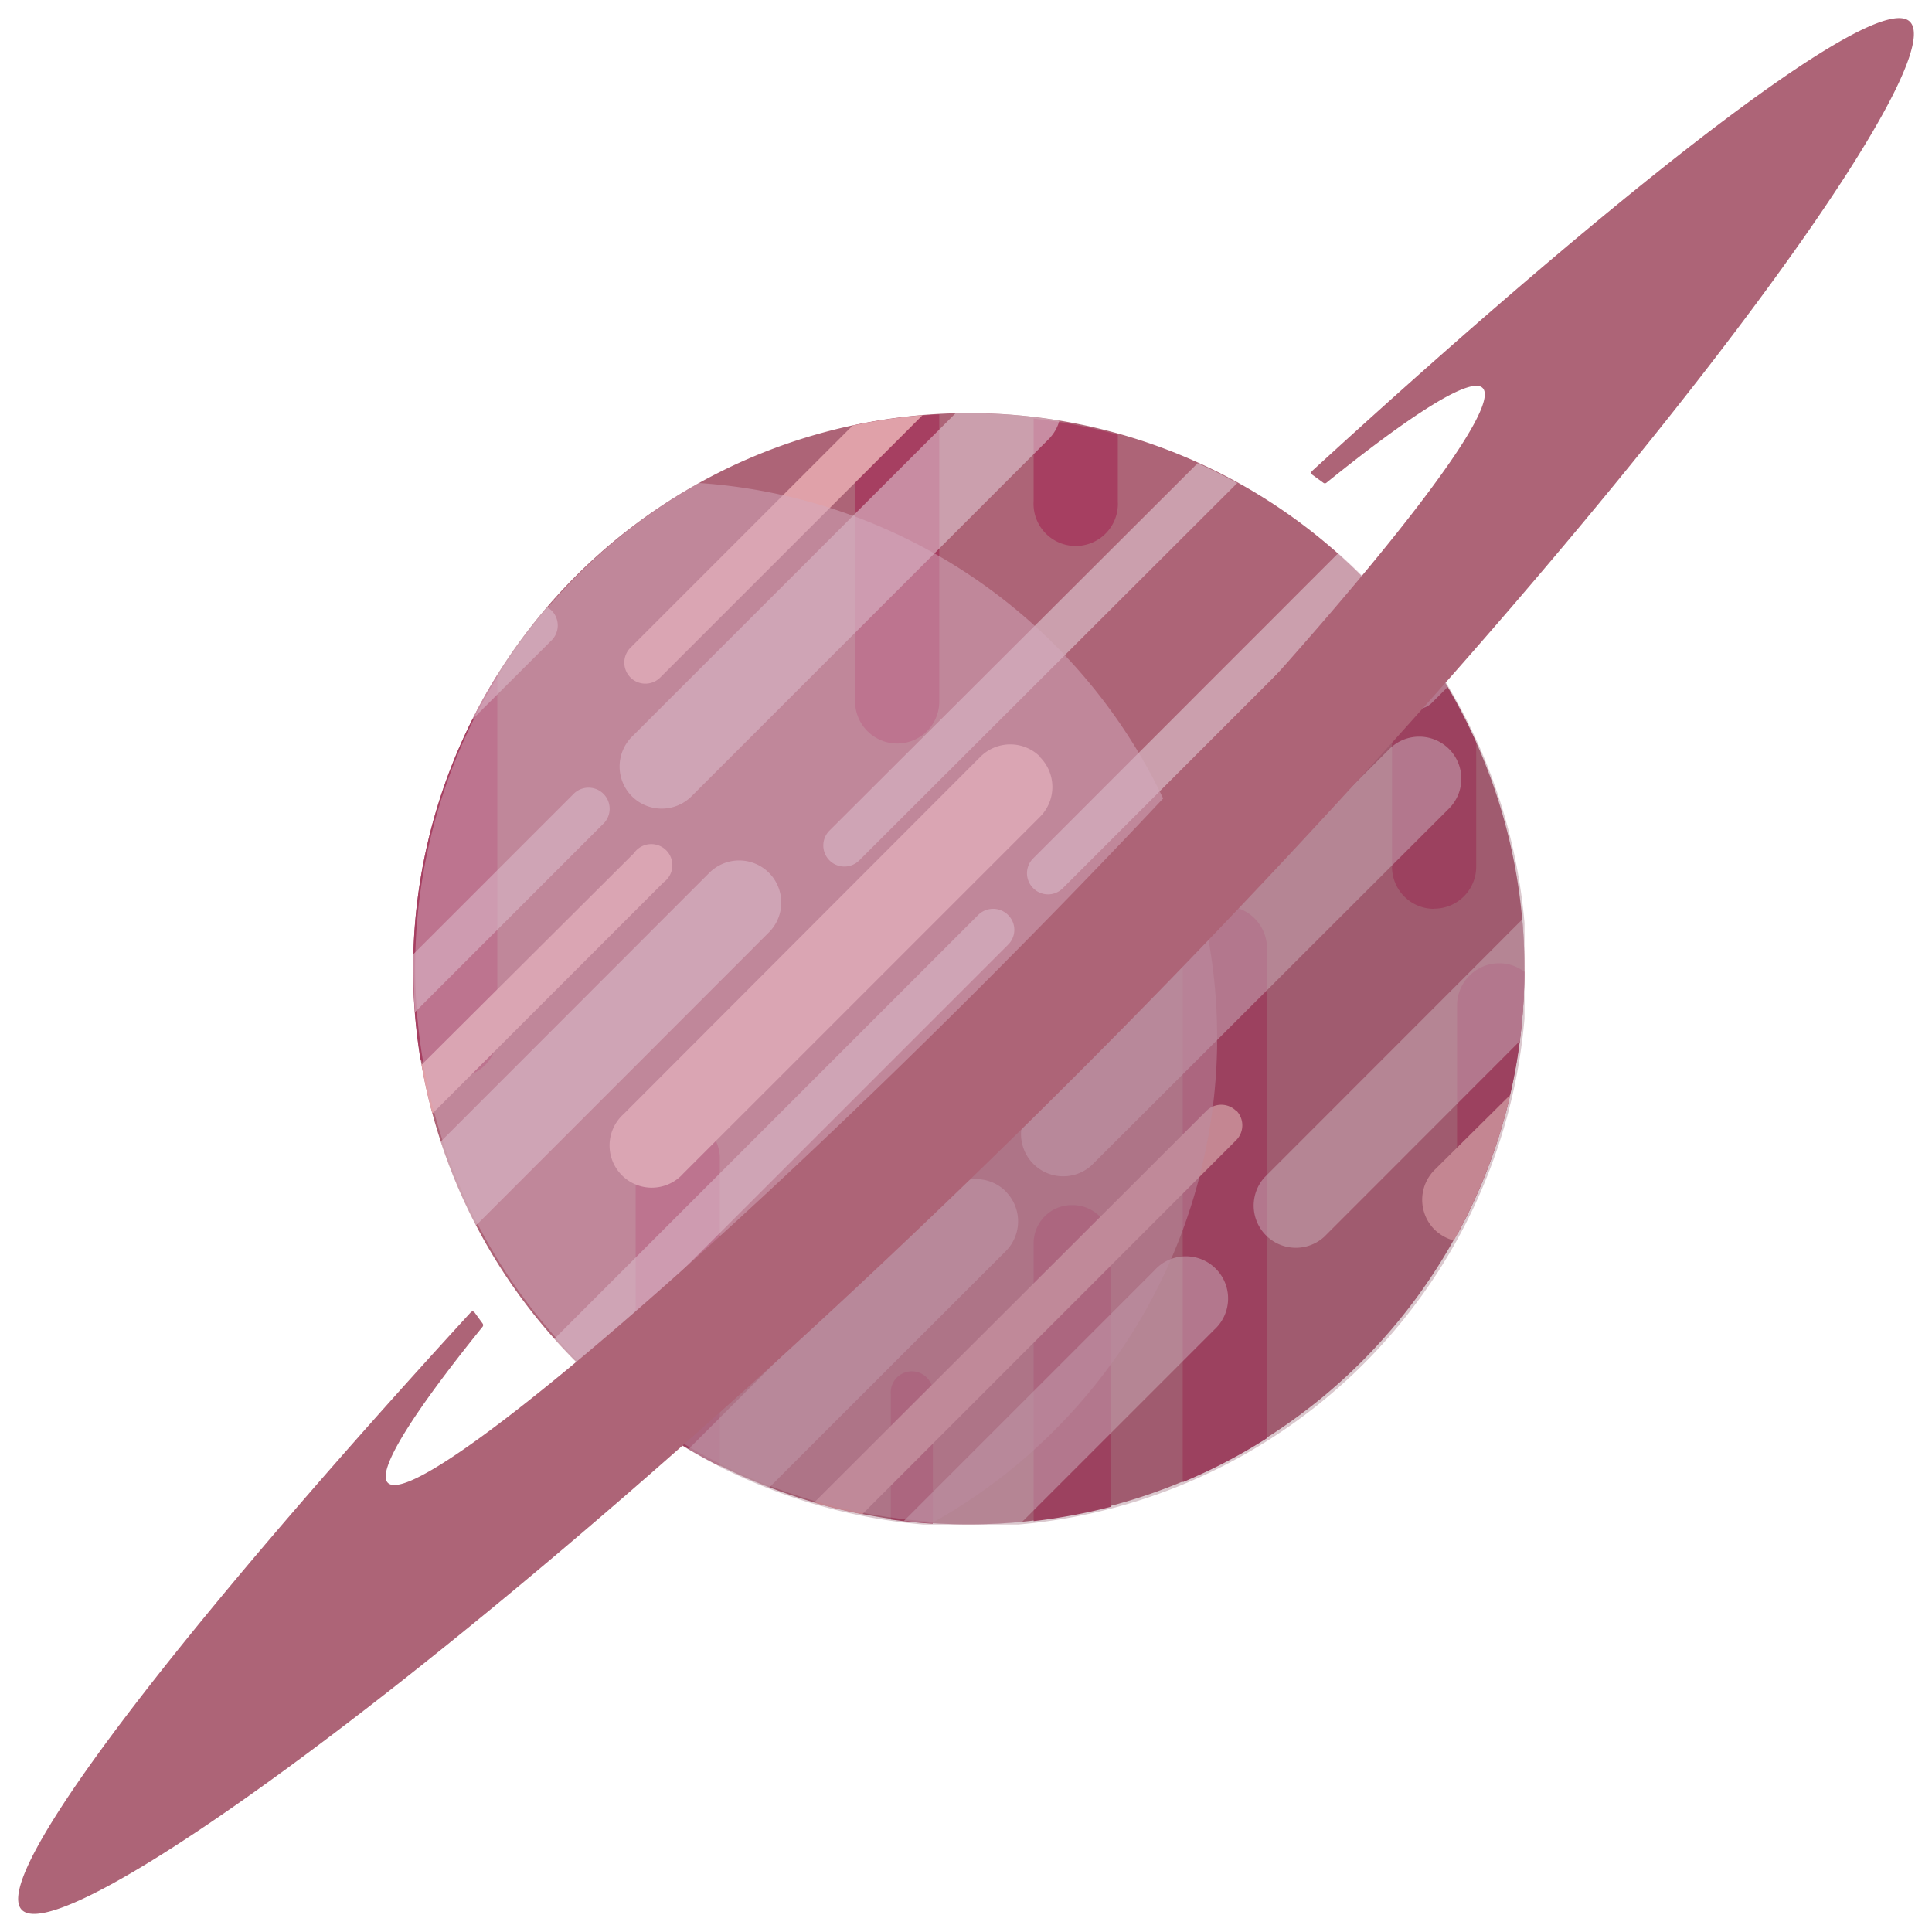 <svg id="Layer_2" data-name="Layer 2" xmlns="http://www.w3.org/2000/svg" xmlns:xlink="http://www.w3.org/1999/xlink" viewBox="0 0 120 120"><defs><style>.cls-1{fill:none;}.cls-2{clip-path:url(#clip-path);}.cls-14,.cls-18,.cls-3,.cls-6{isolation:isolate;}.cls-4{fill:#ad6477;}.cls-5{fill:#a63f61;}.cls-6{opacity:0.5;}.cls-7{clip-path:url(#clip-path-5);}.cls-8{clip-path:url(#clip-path-6);}.cls-9{fill:#eadae3;}.cls-10{fill:#e0a1a9;}.cls-11{clip-path:url(#clip-path-8);}.cls-12{clip-path:url(#clip-path-9);}.cls-13{fill:#d3a9bd;}.cls-14{opacity:0.3;}.cls-14,.cls-18{mix-blend-mode:multiply;}.cls-15{clip-path:url(#clip-path-11);}.cls-16{clip-path:url(#clip-path-12);}.cls-17{fill:#844659;}</style><clipPath id="clip-path"><rect class="cls-1" x="1.13" y="1.13" width="117.75" height="117.75"/></clipPath><clipPath id="clip-path-5"><rect class="cls-1" x="25.49" y="25.49" width="69.7" height="69.7"/></clipPath><clipPath id="clip-path-6"><rect class="cls-1" x="25.67" y="25.67" width="69.02" height="69.03"/></clipPath><clipPath id="clip-path-8"><rect class="cls-1" x="25.49" y="29.55" width="50.75" height="65.64"/></clipPath><clipPath id="clip-path-9"><rect class="cls-1" x="25.75" y="29.96" width="49.87" height="64.57"/></clipPath><clipPath id="clip-path-11"><rect class="cls-1" x="37.67" y="37.67" width="57.52" height="57.52"/></clipPath><clipPath id="clip-path-12"><rect class="cls-1" x="38.03" y="38.03" width="56.66" height="56.66"/></clipPath></defs><title>saturn</title><g class="cls-2"><g class="cls-3"><g class="cls-2"><g class="cls-2"><path class="cls-4" d="M84.58,35.77a34.51,34.51,0,1,1-48.81,0,34.51,34.51,0,0,1,48.81,0"/><path class="cls-5" d="M89.07,56.44a2.61,2.61,0,0,0,2.62-2.61V46.12a34.71,34.71,0,0,0-5.23-8.28v16a2.61,2.61,0,0,0,2.61,2.61"/><path class="cls-5" d="M66.58,74.85a2.37,2.37,0,0,0-2.38,2.38V94.48A35.69,35.69,0,0,0,69,93.59V77.23a2.38,2.38,0,0,0-2.38-2.38"/><path class="cls-5" d="M64.2,31.13a2.62,2.62,0,1,0,5.23,0V27a33.6,33.6,0,0,0-5.23-1Z"/><path class="cls-5" d="M55.73,46.18h0a2.61,2.61,0,0,0,2.61-2.62V25.74a34.62,34.62,0,0,0-5.23.67V43.56a2.62,2.62,0,0,0,2.62,2.62"/><path class="cls-5" d="M44.71,91.07V71.82a2.62,2.62,0,0,0-5.23,0v16a35.08,35.08,0,0,0,5.23,3.24"/><path class="cls-5" d="M57.94,86.6a1.31,1.31,0,1,0-2.61,0v7.78c.86.12,1.73.21,2.61.26Z"/><path class="cls-5" d="M28.27,66.92a2.61,2.61,0,0,0,2.62-2.61V41.93a34.56,34.56,0,0,0-4.78,23.84,2.59,2.59,0,0,0,2.16,1.15"/><path class="cls-5" d="M90.5,76.69a34.25,34.25,0,0,0,4.18-16.33,2.55,2.55,0,0,0-1.56-.53,2.62,2.62,0,0,0-2.62,2.62Z"/><path class="cls-5" d="M73.46,59.06v33a34.15,34.15,0,0,0,5.23-2.73V59.06a2.62,2.62,0,1,0-5.23,0"/></g><g class="cls-2"><g class="cls-6"><g class="cls-7"><g class="cls-8"><path class="cls-9" d="M64.17,55.16a1.29,1.29,0,0,0,1.85,0l19-19-.41-.42c-.48-.48-1-.94-1.48-1.39L64.17,53.32a1.3,1.3,0,0,0,0,1.84"/><path class="cls-9" d="M39.25,49.46a2.62,2.62,0,0,0,3.7,0L65.12,27.29a2.6,2.6,0,0,0,.68-1.16,33.33,33.33,0,0,0-6.46-.45L39.25,45.76a2.62,2.62,0,0,0,0,3.7"/><path class="cls-9" d="M51.52,53.44a1.31,1.31,0,0,0,1.85,0L76.85,30c-.81-.44-1.63-.86-2.46-1.23L51.52,51.59a1.31,1.31,0,0,0,0,1.85"/><path class="cls-9" d="M34.26,39.77a1.31,1.31,0,0,0,0-1.85,1.86,1.86,0,0,0-.28-.21,34.65,34.65,0,0,0-4.67,7Z"/><path class="cls-9" d="M71.71,78.9,56.15,94.46a35.12,35.12,0,0,0,7.32.08L75.41,82.6a2.62,2.62,0,1,0-3.7-3.7"/><path class="cls-9" d="M78.54,73.13a2.62,2.62,0,0,0,3.7,3.7L94.4,64.66a34,34,0,0,0,.15-7.55Z"/><path class="cls-9" d="M90,46.52a2.62,2.62,0,0,0-3.7,0L64.09,68.69a2.62,2.62,0,0,0,3.7,3.7L90,50.22a2.62,2.62,0,0,0,0-3.7"/><path class="cls-9" d="M62.47,74a2.62,2.62,0,0,0-3.7,0l-16,16a34.73,34.73,0,0,0,5,2.4L62.47,77.71a2.62,2.62,0,0,0,0-3.7"/><path class="cls-9" d="M47.76,54.21a2.62,2.62,0,0,0-3.7,0L27.37,70.91a34.24,34.24,0,0,0,2.19,5.21l18.2-18.21a2.62,2.62,0,0,0,0-3.7"/><path class="cls-9" d="M87.09,41.8a1.29,1.29,0,0,0,0,1.85,1.31,1.31,0,0,0,1.85,0l1-1q-.67-1.15-1.44-2.25Z"/><path class="cls-9" d="M62.61,56.83a1.31,1.31,0,0,0-1.85,0L34.43,83.16c.43.48.88,1,1.34,1.42l.48.46L62.61,58.68a1.29,1.29,0,0,0,0-1.85"/><path class="cls-9" d="M37.53,51.11a1.31,1.31,0,0,0-1.85-1.85l-10,10c0,1.21,0,2.41.09,3.61Z"/></g></g></g><path class="cls-10" d="M39.16,42.08a1.31,1.31,0,0,0,1.85,0L57.3,25.79a33.9,33.9,0,0,0-4.34.64l-13.8,13.8a1.31,1.31,0,0,0,0,1.85"/><path class="cls-10" d="M64.6,47a2.62,2.62,0,0,0-3.7,0L38.73,69.2a2.62,2.62,0,1,0,3.7,3.7L64.6,50.73a2.62,2.62,0,0,0,0-3.7"/><path class="cls-10" d="M58,72.71,80.2,50.54a2.62,2.62,0,0,0-3.7-3.7L54.33,69a2.62,2.62,0,0,0,3.7,3.7"/><path class="cls-10" d="M89.1,72.67a2.62,2.62,0,0,0,0,3.7,2.73,2.73,0,0,0,1.2.68A34.64,34.64,0,0,0,93.81,68Z"/><path class="cls-10" d="M76.78,69a1.31,1.31,0,0,0-1.85,0L50.56,93.33c1,.29,2,.53,3,.72L76.78,70.82a1.31,1.31,0,0,0,0-1.85"/><path class="cls-10" d="M26.85,69.17,41.22,54.8A1.31,1.31,0,1,0,39.37,53L26.18,66.14c.18,1,.4,2,.67,3"/></g><g class="cls-2"><g class="cls-6"><g class="cls-11"><g class="cls-12"><path class="cls-13" d="M35.86,84.5A34.38,34.38,0,0,0,58,94.53,34.52,34.52,0,0,0,43.42,30,34.54,34.54,0,0,0,35.86,84.5"/></g></g></g></g><g class="cls-2"><g class="cls-14"><g class="cls-15"><g class="cls-16"><path class="cls-17" d="M63.58,63.58A298.41,298.41,0,0,1,38,86.65,34.52,34.52,0,0,0,86.65,38,298.41,298.41,0,0,1,63.58,63.58"/></g></g></g></g><g class="cls-2"><g class="cls-18"><g class="cls-2"><g class="cls-2"><path class="cls-4" d="M118.63,1.35c-2-2-17,9.47-37.13,27.9a.15.15,0,0,0,0,.23l.7.51a.15.15,0,0,0,.18,0c5.39-4.35,9-6.62,9.71-5.89,1.65,1.65-12.23,18.21-31,37s-35.34,32.67-37,31c-.73-.72,1.54-4.32,5.89-9.7a.17.17,0,0,0,0-.19l-.51-.7a.15.15,0,0,0-.23,0C10.82,101.62-.67,116.61,1.36,118.63c2.84,2.85,33.06-19.44,65.45-51.82S121.48,4.2,118.63,1.35"/></g></g></g></g></g></g></g></svg>